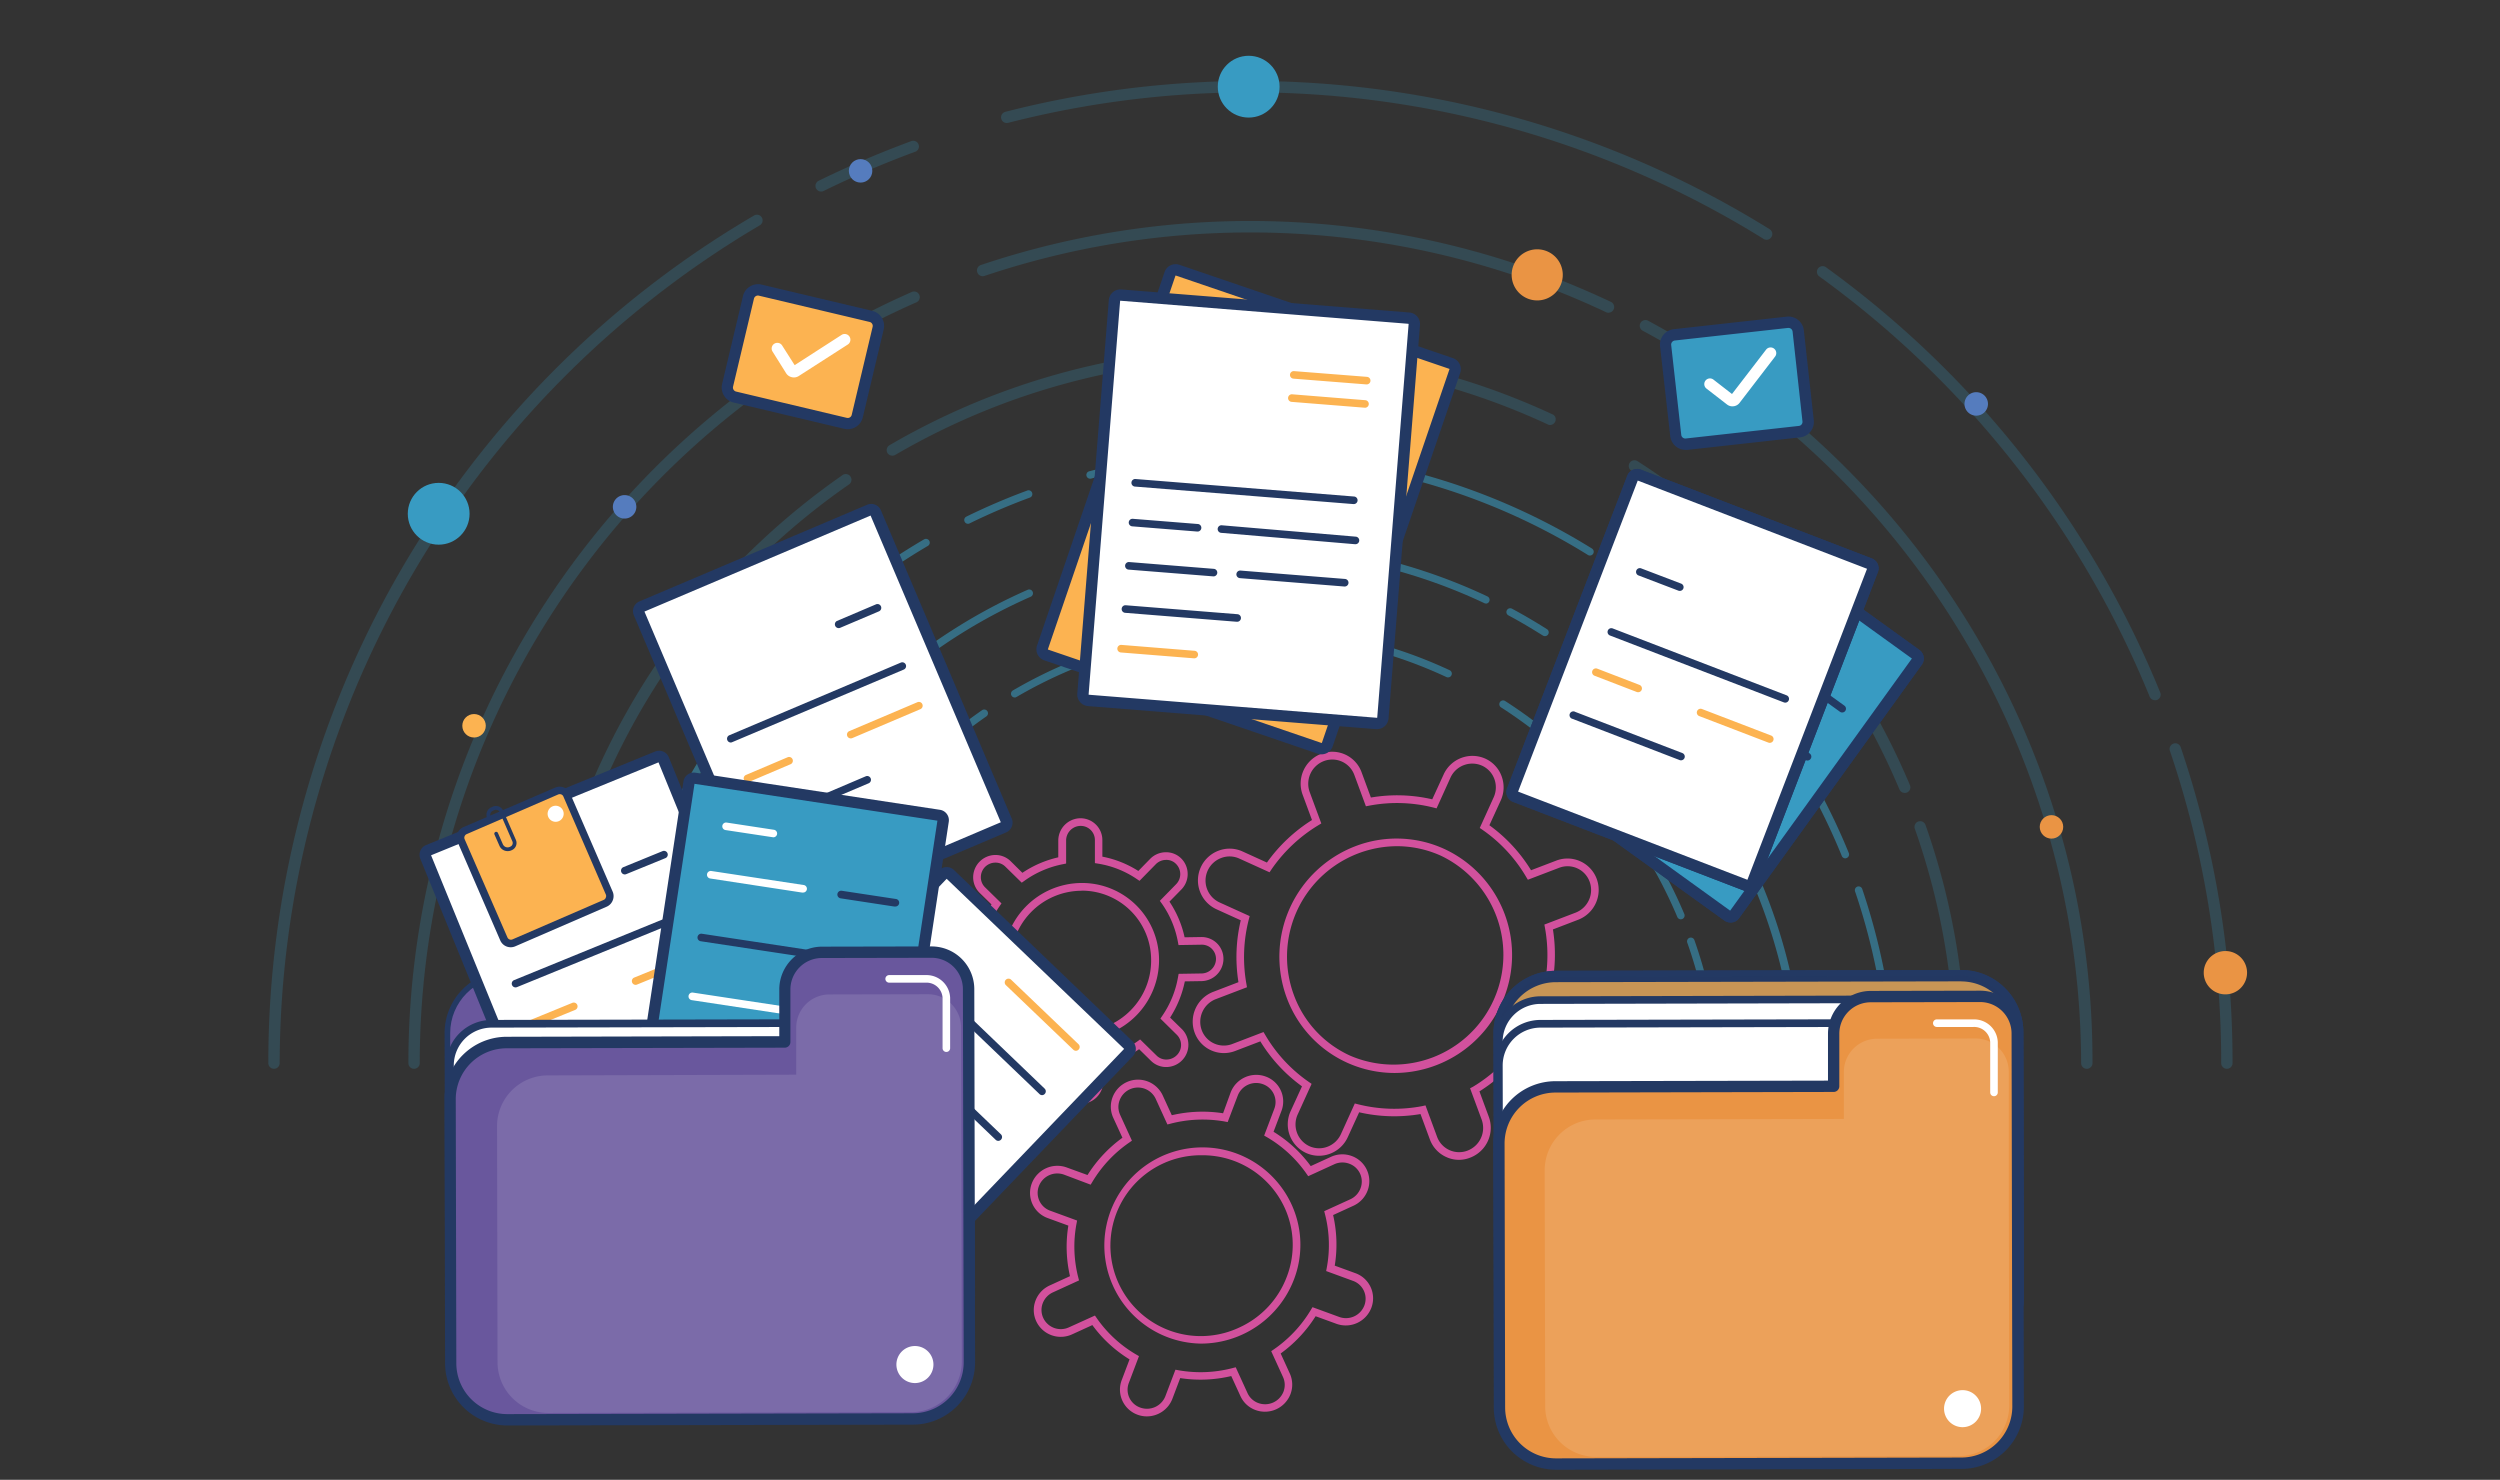 <svg id="Layer_1" data-name="Layer 1" xmlns="http://www.w3.org/2000/svg" viewBox="0 0 660.22 390.8"><rect x="0" y="0" width="660.22" height="390.8" fill="#333333" stroke="none"/><defs><style>.cls-1{opacity:0.57;}.cls-2{fill:#389bc2;}.cls-3{opacity:0.22;}.cls-4{fill:#d2519d;}.cls-5{fill:#fcb351;}.cls-12,.cls-6{fill:#233963;}.cls-11,.cls-7{fill:#fff;}.cls-8{fill:#557cbe;}.cls-9{fill:#ea9444;}.cls-10{fill:#69579d;}.cls-11{opacity:0.12;}.cls-12{opacity:0.24;}</style></defs><g class="cls-1"><path class="cls-2" d="M206.91,290.7a1,1,0,0,1-1-1,124.53,124.53,0,0,1,53.44-102.15,1,1,0,0,1,1.39.25,1,1,0,0,1-.25,1.39A122.49,122.49,0,0,0,207.91,289.7,1,1,0,0,1,206.91,290.7Z"/><path class="cls-2" d="M453.54,290.7a1,1,0,0,1-1-1,122,122,0,0,0-6.93-40.7,1,1,0,1,1,1.88-.67,124,124,0,0,1,7.05,41.37A1,1,0,0,1,453.54,290.7Z"/><path class="cls-2" d="M443.89,242.78a1,1,0,0,1-.93-.61,122.13,122.13,0,0,0-46.55-55.36,1,1,0,0,1-.3-1.38,1,1,0,0,1,1.38-.3,124.17,124.17,0,0,1,47.32,56.26,1,1,0,0,1-.54,1.31A1,1,0,0,1,443.89,242.78Z"/><path class="cls-2" d="M268,184.2a1,1,0,0,1-.87-.49,1,1,0,0,1,.36-1.37A124.5,124.5,0,0,1,382.85,177a1,1,0,0,1-.85,1.81,122.53,122.53,0,0,0-113.48,5.21A.93.93,0,0,1,268,184.2Z"/><path class="cls-2" d="M185,290.7a1,1,0,0,1-1-1,146.4,146.4,0,0,1,87.39-133.94,1,1,0,0,1,.81,1.83A144.4,144.4,0,0,0,186,289.7,1,1,0,0,1,185,290.7Z"/><path class="cls-2" d="M475.49,290.7a1,1,0,0,1-1-1,145,145,0,0,0-58.42-116,1,1,0,1,1,1.19-1.6,147.4,147.4,0,0,1,43.09,50.7,144.7,144.7,0,0,1,16.14,66.86A1,1,0,0,1,475.49,290.7Z"/><path class="cls-2" d="M408,168a1,1,0,0,1-.53-.15c-3-1.88-6-3.68-9.12-5.34a1,1,0,0,1,.95-1.76c3.13,1.68,6.24,3.5,9.24,5.41A1,1,0,0,1,408,168Z"/><path class="cls-2" d="M392.43,159.39a.92.92,0,0,1-.42-.1A144.81,144.81,0,0,0,284,153a1,1,0,1,1-.64-1.89,146.71,146.71,0,0,1,109.46,6.4,1,1,0,0,1-.43,1.9Z"/><path class="cls-2" d="M499.83,290.7a1,1,0,0,1-1-1,168.46,168.46,0,0,0-8.91-54.23,1,1,0,1,1,1.89-.64,170.46,170.46,0,0,1,9,54.87A1,1,0,0,1,499.83,290.7Z"/><path class="cls-2" d="M487.33,226.68a1,1,0,0,1-.93-.63,168.84,168.84,0,0,0-57.38-73,1,1,0,0,1-.22-1.4,1,1,0,0,1,1.4-.22,170.83,170.83,0,0,1,58.05,73.85,1,1,0,0,1-.55,1.3A1,1,0,0,1,487.33,226.68Z"/><path class="cls-2" d="M419.88,146.71a1,1,0,0,1-.53-.15,169.11,169.11,0,0,0-131.2-20.17,1,1,0,0,1-1.22-.72,1,1,0,0,1,.72-1.21,171.06,171.06,0,0,1,132.76,20.4,1,1,0,0,1-.53,1.85Z"/><path class="cls-2" d="M255.65,138.33a1,1,0,0,1-.9-.56,1,1,0,0,1,.46-1.34,172.74,172.74,0,0,1,16-6.86,1,1,0,1,1,.69,1.87,167.65,167.65,0,0,0-15.86,6.79A1,1,0,0,1,255.65,138.33Z"/><path class="cls-2" d="M160.63,290.7a1,1,0,0,1-1-1A170.49,170.49,0,0,1,244,142.46a1,1,0,1,1,1,1.73A169.38,169.38,0,0,0,161.63,289.7,1,1,0,0,1,160.63,290.7Z"/></g><g class="cls-3"><path class="cls-2" d="M142.73,282.26a1.5,1.5,0,0,1-1.5-1.5A188.46,188.46,0,0,1,201,142.87a191,191,0,0,1,21.51-17.41,1.5,1.5,0,1,1,1.71,2.47,186.16,186.16,0,0,0-80,152.83A1.5,1.5,0,0,1,142.73,282.26Z"/><path class="cls-2" d="M517.72,282.26a1.5,1.5,0,0,1-1.5-1.5,185.56,185.56,0,0,0-10.54-61.9,1.49,1.49,0,0,1,.91-1.91,1.51,1.51,0,0,1,1.92.92,188.59,188.59,0,0,1,10.71,62.89A1.5,1.5,0,0,1,517.72,282.26Z"/><path class="cls-2" d="M503,209.4a1.51,1.51,0,0,1-1.38-.92,185.71,185.71,0,0,0-70.8-84.17,1.5,1.5,0,1,1,1.63-2.52,188.69,188.69,0,0,1,71.93,85.52,1.5,1.5,0,0,1-.8,2A1.47,1.47,0,0,1,503,209.4Z"/><path class="cls-2" d="M235.64,120.33a1.49,1.49,0,0,1-1.3-.74,1.51,1.51,0,0,1,.54-2,189.32,189.32,0,0,1,175.35-8.06A1.5,1.5,0,0,1,409,112.2a186.3,186.3,0,0,0-172.56,7.93A1.49,1.49,0,0,1,235.64,120.33Z"/><path class="cls-2" d="M109.35,282.26a1.5,1.5,0,0,1-1.5-1.5A222.56,222.56,0,0,1,240.72,77.14a1.5,1.5,0,1,1,1.21,2.74A219.56,219.56,0,0,0,110.85,280.76,1.5,1.5,0,0,1,109.35,282.26Z"/><path class="cls-2" d="M551.1,282.26a1.5,1.5,0,0,1-1.5-1.5,220.46,220.46,0,0,0-88.84-176.33,1.5,1.5,0,0,1,1.79-2.41,224.52,224.52,0,0,1,65.51,77.1A219.93,219.93,0,0,1,552.6,280.76,1.5,1.5,0,0,1,551.1,282.26Z"/><path class="cls-2" d="M448.5,95.69a1.5,1.5,0,0,1-.81-.24c-4.5-2.86-9.17-5.59-13.86-8.1a1.5,1.5,0,0,1,1.42-2.65c4.76,2.56,9.48,5.32,14.05,8.22a1.5,1.5,0,0,1-.8,2.77Z"/><path class="cls-2" d="M424.81,82.61a1.5,1.5,0,0,1-.64-.15A220.21,220.21,0,0,0,260,72.87a1.5,1.5,0,0,1-1.9-.94A1.49,1.49,0,0,1,259,70a223.2,223.2,0,0,1,166.42,9.72,1.5,1.5,0,0,1-.65,2.86Z"/><path class="cls-2" d="M588.09,282.26a1.5,1.5,0,0,1-1.5-1.5,256,256,0,0,0-13.54-82.46,1.5,1.5,0,1,1,2.84-1,259.08,259.08,0,0,1,13.7,83.42A1.5,1.5,0,0,1,588.09,282.26Z"/><path class="cls-2" d="M569.09,184.91a1.5,1.5,0,0,1-1.39-.93A256.71,256.71,0,0,0,480.45,73a1.5,1.5,0,0,1,1.76-2.43,259.66,259.66,0,0,1,88.27,112.28,1.5,1.5,0,0,1-.83,2A1.36,1.36,0,0,1,569.09,184.91Z"/><path class="cls-2" d="M466.54,63.33a1.45,1.45,0,0,1-.79-.23A257.12,257.12,0,0,0,266.24,32.44a1.5,1.5,0,0,1-.74-2.91,260.13,260.13,0,0,1,201.84,31,1.49,1.49,0,0,1,.48,2.06A1.51,1.51,0,0,1,466.54,63.33Z"/><path class="cls-2" d="M216.84,50.59a1.5,1.5,0,0,1-.66-2.84,258.26,258.26,0,0,1,24.4-10.45,1.5,1.5,0,1,1,1,2.82A254.87,254.87,0,0,0,217.5,50.44,1.55,1.55,0,0,1,216.84,50.59Z"/><path class="cls-2" d="M72.36,282.26a1.5,1.5,0,0,1-1.5-1.5A259.25,259.25,0,0,1,199.14,56.91a1.5,1.5,0,0,1,1.52,2.59A257.54,257.54,0,0,0,73.86,280.76,1.5,1.5,0,0,1,72.36,282.26Z"/></g><path class="cls-4" d="M385.33,306.3a8,8,0,0,1-3.39-.74,8.18,8.18,0,0,1-4.33-4.65l-2.47-6.7a41.28,41.28,0,0,1-16.2-.47l-3,6.55a8.39,8.39,0,0,1-4.65,4.38,8.21,8.21,0,0,1-6.36-.18,8.34,8.34,0,0,1-4.09-11.05l3-6.55a41.24,41.24,0,0,1-11-11.88l-6.67,2.55a8.23,8.23,0,0,1-10.68-4.85,8.44,8.44,0,0,1,4.89-10.77l6.68-2.56a42,42,0,0,1,.61-16.34l-6.47-2.94a8.38,8.38,0,0,1,.57-15.43,8.18,8.18,0,0,1,6.35.18l6.46,2.94a42.3,42.3,0,0,1,11.9-11.23L344,209.85a8.44,8.44,0,0,1,4.88-10.77,8.23,8.23,0,0,1,10.69,4.84l2.47,6.7a41.1,41.1,0,0,1,16.2.47l3-6.55a8.35,8.35,0,0,1,11-4.2,8.18,8.18,0,0,1,4.32,4.66,8.38,8.38,0,0,1-.23,6.39l-3,6.55a41.25,41.25,0,0,1,11,11.88l6.67-2.55a8.24,8.24,0,0,1,10.68,4.85,8.44,8.44,0,0,1-4.89,10.77l-6.68,2.56a42.22,42.22,0,0,1-.61,16.34l6.46,2.94A8.37,8.37,0,0,1,409.07,280L402.6,277a42,42,0,0,1-11.9,11.22l2.48,6.72a8.44,8.44,0,0,1-4.89,10.77A8.21,8.21,0,0,1,385.33,306.3Zm-8.88-14.38,3.06,8.28a6.2,6.2,0,0,0,8.06,3.66,6.41,6.41,0,0,0,3.72-8.18l-3.06-8.28L389,287a40.15,40.15,0,0,0,12.47-11.77l.48-.69,8,3.62a6.35,6.35,0,0,0,5.25-11.56l-8-3.63.21-.82A40.15,40.15,0,0,0,408,245l-.15-.83,8.24-3.15a6.41,6.41,0,0,0,3.71-8.18,6.2,6.2,0,0,0-8.06-3.66l-8.25,3.15-.44-.73a39.32,39.32,0,0,0-11.57-12.47l-.69-.48,3.67-8.08a6.37,6.37,0,0,0,.18-4.85,6.19,6.19,0,0,0-3.27-3.52,6.32,6.32,0,0,0-8.33,3.2l-3.66,8.08-.82-.21a39.31,39.31,0,0,0-17-.5l-.84.16-3.06-8.29A6.21,6.21,0,0,0,349.6,201a6.42,6.42,0,0,0-3.72,8.19l3.06,8.27-.72.44a40.27,40.27,0,0,0-12.48,11.76l-.47.7-8-3.63a6.15,6.15,0,0,0-4.8-.13,6.36,6.36,0,0,0-.45,11.7l8,3.63-.21.82a40.15,40.15,0,0,0-.64,17.14l.14.83-8.23,3.14a6.43,6.43,0,0,0-3.72,8.19,6.22,6.22,0,0,0,8.07,3.66l8.25-3.16.44.74a39.14,39.14,0,0,0,11.56,12.46l.7.48-3.67,8.08a6.33,6.33,0,0,0,3.08,8.38,6.2,6.2,0,0,0,4.8.14,6.4,6.4,0,0,0,3.54-3.34l3.66-8.08.82.21a39.16,39.16,0,0,0,17,.49Zm-8.17-8.56a30.39,30.39,0,0,1-28.5-19.94,31.26,31.26,0,0,1,18.11-39.93,30.32,30.32,0,0,1,23.5.69,30.87,30.87,0,0,1,15.12,40.9h0A31.07,31.07,0,0,1,368.28,283.36Zm.57-59.89a29.18,29.18,0,0,0-27.17,39.25,28.26,28.26,0,0,0,14.93,16.09A29,29,0,0,0,380.56,226,28.25,28.25,0,0,0,368.85,223.47Z"/><path class="cls-4" d="M285.55,291.49a5.75,5.75,0,0,1-5.77-5.74l0-4.4a27.57,27.57,0,0,1-9.5-3.77l-3.1,3.17a5.88,5.88,0,0,1-4.1,1.77,5.53,5.53,0,0,1-4.13-1.65,5.72,5.72,0,0,1-1.73-4.09,5.86,5.86,0,0,1,1.68-4.14l3.11-3.17a27.26,27.26,0,0,1-4-9.42l-4.4.07a5.9,5.9,0,0,1-4.13-1.64,5.72,5.72,0,0,1-1.73-4.09,5.9,5.9,0,0,1,5.78-5.9l4.42-.08a28,28,0,0,1,3.89-9.56l-3.13-3.06A5.76,5.76,0,0,1,257,231.7a5.91,5.91,0,0,1,5.78-5.91,5.73,5.73,0,0,1,4.13,1.65L270,230.5a28.17,28.17,0,0,1,9.48-4.09l0-4.41a5.91,5.91,0,0,1,5.78-5.91,5.8,5.8,0,0,1,4.13,1.65,5.72,5.72,0,0,1,1.73,4.09l0,4.4a27.4,27.4,0,0,1,9.5,3.78l3.1-3.17h0a5.8,5.8,0,0,1,4.1-1.77,5.64,5.64,0,0,1,4.13,1.64,5.83,5.83,0,0,1,0,8.23l-3.11,3.17a27.42,27.42,0,0,1,4,9.42l4.4-.07a5.82,5.82,0,0,1,4.13,1.64,5.74,5.74,0,0,1,1.73,4.1,5.9,5.9,0,0,1-5.78,5.9l-4.42.07a28,28,0,0,1-3.89,9.56l3.13,3.06a5.87,5.87,0,0,1-4.05,10,5.68,5.68,0,0,1-4.13-1.64l-3.13-3.07a28,28,0,0,1-9.48,4.09l0,4.42a5.9,5.9,0,0,1-5.78,5.9ZM270,275l.7.47a25.59,25.59,0,0,0,10.24,4.07l.85.14,0,6.09a3.74,3.74,0,0,0,3.75,3.73h.06a3.86,3.86,0,0,0,3.79-3.87l0-6.08.82-.16A26.21,26.21,0,0,0,300.4,275l.69-.5,4.33,4.24a3.6,3.6,0,0,0,2.68,1.07,3.86,3.86,0,0,0,2.69-1.16,3.79,3.79,0,0,0,0-5.37L306.45,269l.47-.7a25.87,25.87,0,0,0,4.19-10.3l.15-.82,6.08-.1a3.87,3.87,0,0,0,3.79-3.87,3.77,3.77,0,0,0-1.12-2.66,3.72,3.72,0,0,0-2.62-1.07h-.07l-6.09.1-.16-.84a25.43,25.43,0,0,0-4.28-10.16l-.49-.68,4.28-4.37a3.8,3.8,0,0,0,0-5.37,3.52,3.52,0,0,0-2.69-1.07,3.83,3.83,0,0,0-2.68,1.16h0l-4.28,4.37-.7-.47A25.3,25.3,0,0,0,290,228.08l-.85-.14,0-6.1a3.74,3.74,0,0,0-3.74-3.73h-.07a3.86,3.86,0,0,0-3.79,3.87l0,6.07-.82.17a25.92,25.92,0,0,0-10.21,4.4l-.69.49-4.33-4.24a3.67,3.67,0,0,0-2.68-1.06,3.84,3.84,0,0,0-3.79,3.87,3.71,3.71,0,0,0,1.12,2.66l4.33,4.24-.48.7a25.82,25.82,0,0,0-4.19,10.3l-.15.82-6.08.1a3.86,3.86,0,0,0-3.79,3.87,3.72,3.72,0,0,0,3.81,3.72l6.09-.09.16.84A25.39,25.39,0,0,0,264.12,269l.49.69-4.28,4.37a3.83,3.83,0,0,0-1.11,2.71,3.77,3.77,0,0,0,1.12,2.66,3.62,3.62,0,0,0,2.69,1.06,3.75,3.75,0,0,0,2.68-1.16Zm15.23-.57A20.24,20.24,0,0,1,271,268.59a20.77,20.77,0,0,1,14.39-35.4,20.33,20.33,0,0,1,20.7,20.28,20.86,20.86,0,0,1-20.49,20.92Zm.47-39.19h-.31a18.74,18.74,0,0,0-13,31.93,18.29,18.29,0,0,0,13.15,5.23,18.7,18.7,0,0,0,13.12-5.66h0A18.64,18.64,0,0,0,304,253.48a18.31,18.31,0,0,0-18.34-18.27Z"/><path class="cls-4" d="M302.87,374.05a7.06,7.06,0,0,1-2.46-.44,7.06,7.06,0,0,1-4.18-9.14L298.3,359a34.39,34.39,0,0,1-9.82-9.06l-5.36,2.45a7.15,7.15,0,0,1-9.47-3.48,7,7,0,0,1-.18-5.44,7.18,7.18,0,0,1,3.75-4l5.35-2.45a34.67,34.67,0,0,1-.43-13.35l-5.48-2a7.06,7.06,0,0,1-4.18-9.14,7.23,7.23,0,0,1,9.22-4.22l5.5,2a35.47,35.47,0,0,1,9.22-9.85L294,295.2a7,7,0,0,1-.18-5.44,7.19,7.19,0,0,1,13.22-.52l2.42,5.28A35.37,35.37,0,0,1,323,294L325,288.5a7.24,7.24,0,0,1,9.22-4.21,7,7,0,0,1,4.18,9.14l-2.07,5.46a34.53,34.53,0,0,1,9.82,9.06l5.36-2.45a7.16,7.16,0,0,1,5.47-.21,7,7,0,0,1,4,3.69,7.06,7.06,0,0,1,.18,5.45,7.16,7.16,0,0,1-3.75,4l-5.35,2.45a34.72,34.72,0,0,1,.43,13.36l5.48,2a7.05,7.05,0,0,1,4.18,9.15,7.23,7.23,0,0,1-9.22,4.21l-5.49-2a35.61,35.61,0,0,1-9.23,9.84l2.41,5.28a7.06,7.06,0,0,1,.18,5.45,7.23,7.23,0,0,1-9.22,4.21,7,7,0,0,1-4-3.7l-2.42-5.28a35.16,35.16,0,0,1-13.48.54l-2.07,5.48A7.24,7.24,0,0,1,302.87,374.05Zm-13.71-26.63.48.69a32.74,32.74,0,0,0,10.41,9.6l.74.43-2.67,7.05a5,5,0,0,0,3,6.53,5.21,5.21,0,0,0,6.64-3l2.66-7,.82.15a33.41,33.41,0,0,0,14.28-.58l.82-.21,3.11,6.81a5,5,0,0,0,2.86,2.64,5.21,5.21,0,0,0,6.64-3,5,5,0,0,0-.13-3.89l-3.11-6.81.7-.48a33.64,33.64,0,0,0,9.77-10.42l.43-.72,7.06,2.58a5.2,5.2,0,0,0,6.63-3,5,5,0,0,0-3-6.53l-7.08-2.59.16-.84a32.64,32.64,0,0,0-.46-14.15l-.21-.82,6.88-3.14a5.19,5.19,0,0,0,2.7-2.88,5,5,0,0,0-3-6.53,5.15,5.15,0,0,0-3.93.16l-6.88,3.15-.48-.69a32.89,32.89,0,0,0-10.41-9.61l-.74-.43,2.67-7.05a5,5,0,0,0-3-6.52,5.21,5.21,0,0,0-6.64,3l-2.66,7-.82-.15a33.58,33.58,0,0,0-14.28.58l-.82.21-3.11-6.81a5.17,5.17,0,0,0-9.5.39,5,5,0,0,0,.13,3.89l3.11,6.81-.7.49a33.53,33.53,0,0,0-9.77,10.42l-.43.71L281,310.21a5.21,5.21,0,0,0-6.63,3,5,5,0,0,0,3,6.53l7.08,2.59-.16.84a32.69,32.69,0,0,0,.46,14.16l.21.81-6.88,3.15a5.17,5.17,0,0,0-2.7,2.87,5,5,0,0,0,.13,3.89,5.11,5.11,0,0,0,6.79,2.48Zm28,7.41a25.91,25.91,0,1,1,23.93-36.74,25.52,25.52,0,0,1,.63,19.8,26.34,26.34,0,0,1-24.56,16.94Zm.36-49.74a23.88,23.88,0,1,0,9.72,45.51h0a24.05,24.05,0,0,0,12.59-13.43,23.51,23.51,0,0,0-.58-18.24A23.84,23.84,0,0,0,317.51,305.09Z"/><rect class="cls-5" x="194.42" y="79.67" width="35.21" height="29.04" rx="2.58" transform="translate(27.49 -46.42) rotate(13.35)"/><path class="cls-6" d="M223.88,113.35a3.83,3.83,0,0,1-.94-.11h0L193.7,106.3a4.09,4.09,0,0,1-3-4.91l5.52-23.23a4.09,4.09,0,0,1,4.91-3l29.24,6.94a4.09,4.09,0,0,1,3,4.92l-5.52,23.22A4.08,4.08,0,0,1,223.88,113.35Zm-.25-3a1.07,1.07,0,0,0,1.3-.8l5.52-23.23a1.08,1.08,0,0,0-.8-1.3l-29.24-6.94a1.08,1.08,0,0,0-1.3.8l-5.52,23.23a1.09,1.09,0,0,0,.81,1.3l29.23,6.94Z"/><path class="cls-7" d="M209.64,99.68a2.14,2.14,0,0,1-.5-.06,2.35,2.35,0,0,1-1.5-1L204,92.81a1.5,1.5,0,0,1,2.53-1.61l3.33,5.23,12.41-8A1.5,1.5,0,0,1,223.87,91l-13,8.35A2.34,2.34,0,0,1,209.64,99.68Z"/><rect class="cls-2" x="441.1" y="86.68" width="35.21" height="29.04" rx="2.58" transform="translate(-8.37 51.28) rotate(-6.34)"/><path class="cls-6" d="M445.09,118.81a4.08,4.08,0,0,1-4-3.63L438.4,91.45A4.09,4.09,0,0,1,442,86.94l29.86-3.32a4.09,4.09,0,0,1,4.51,3.61L479,111a4.09,4.09,0,0,1-3.61,4.5l-29.86,3.32ZM472.32,86.6h-.12l-29.86,3.32a1.09,1.09,0,0,0-1,1.2L444,114.85a1.05,1.05,0,0,0,.4.72,1.07,1.07,0,0,0,.79.23l29.87-3.32h0a1.07,1.07,0,0,0,.95-1.19L473.4,87.56A1.09,1.09,0,0,0,472.32,86.6Z"/><path class="cls-7" d="M457.51,107.31a2.29,2.29,0,0,1-1.44-.5l-5.41-4.19a1.5,1.5,0,0,1,1.84-2.37l4.9,3.8,9-11.71a1.5,1.5,0,1,1,2.38,1.83l-9.38,12.22a2.33,2.33,0,0,1-1.57.9Z"/><circle class="cls-2" cx="115.85" cy="135.68" r="8.16"/><circle class="cls-2" cx="329.76" cy="22.89" r="8.16"/><path class="cls-8" d="M168.05,133.85a3.1,3.1,0,1,1-3.1-3.1A3.1,3.1,0,0,1,168.05,133.85Z"/><path class="cls-8" d="M525,106.67a3.1,3.1,0,1,1-3.1-3.1A3.1,3.1,0,0,1,525,106.67Z"/><circle class="cls-8" cx="227.27" cy="45.12" r="3.1"/><circle class="cls-5" cx="125.19" cy="191.67" r="3.1"/><circle class="cls-9" cx="541.77" cy="218.37" r="3.1"/><path class="cls-9" d="M593.42,256.87a5.72,5.72,0,1,1-5.72-5.71A5.71,5.71,0,0,1,593.42,256.87Z"/><path class="cls-9" d="M412.71,72.6A6.75,6.75,0,1,1,406,65.84,6.75,6.75,0,0,1,412.71,72.6Z"/><rect class="cls-8" x="118.97" y="257.79" width="136.97" height="99.62" rx="14.94" transform="translate(-0.65 0.39) rotate(-0.12)"/><path class="cls-6" d="M134,359a16.46,16.46,0,0,1-16.44-16.41l-.15-69.73a16.46,16.46,0,0,1,16.41-16.48l107.09-.22h0a16.45,16.45,0,0,1,16.44,16.41l.15,69.73a16.47,16.47,0,0,1-16.41,16.47h0L134,359Zm107.12-1.73h0Zm-.18-98.11h0l-107.08.22a13.46,13.46,0,0,0-13.42,13.47l.15,69.73A13.45,13.45,0,0,0,134,356h0l107.09-.23a13.49,13.49,0,0,0,13.41-13.47l-.15-69.73A13.45,13.45,0,0,0,240.93,259.18Z"/><rect class="cls-10" x="118.97" y="257.79" width="136.97" height="99.62" rx="14.94" transform="translate(-0.65 0.39) rotate(-0.12)"/><rect class="cls-7" x="209.06" y="240.79" width="67.88" height="91" rx="1.28" transform="translate(265.72 -88.54) rotate(43.79)"/><path class="cls-6" d="M236,343.59a2.75,2.75,0,0,1-1.92-.77h0L186.9,297.61a2.77,2.77,0,0,1-.86-1.95,2.8,2.8,0,0,1,.77-2L248,229.84a2.78,2.78,0,0,1,3.93-.08L299.1,275a2.77,2.77,0,0,1,.09,3.92L238,342.74a2.78,2.78,0,0,1-1.95.85Zm.16-2.94Zm-47-45L236,340.5,296.87,277,250,232.08Z"/><path class="cls-5" d="M284.14,277.5a1,1,0,0,1-.69-.28l-17.75-17a1,1,0,1,1,1.38-1.44l17.76,17a1,1,0,0,1,0,1.41A1,1,0,0,1,284.14,277.5Z"/><path class="cls-6" d="M275.22,289.22a1,1,0,0,1-.69-.28L239,254.9a1,1,0,0,1,1.39-1.45l35.5,34.05a1,1,0,0,1,0,1.41A1,1,0,0,1,275.22,289.22Z"/><path class="cls-6" d="M263.65,301.29a1,1,0,0,1-.7-.28l-35.5-34a1,1,0,0,1,1.38-1.44l35.51,34a1,1,0,0,1,0,1.41A1,1,0,0,1,263.65,301.29Z"/><path class="cls-6" d="M252.75,312.65a1,1,0,0,1-.69-.28l-35.51-34a1,1,0,1,1,1.39-1.44l35.51,34a1,1,0,0,1,0,1.41A1,1,0,0,1,252.75,312.65Z"/><path class="cls-6" d="M241.18,324.72a1,1,0,0,1-.69-.27L205,290.4a1,1,0,0,1,1.38-1.44l35.51,34a1,1,0,0,1,0,1.42A1,1,0,0,1,241.18,324.72Z"/><rect class="cls-7" x="126.55" y="208.83" width="67.88" height="91" rx="1.28" transform="translate(-84.26 79.58) rotate(-22.22)"/><path class="cls-6" d="M147,310.4a2.78,2.78,0,0,1-2.57-1.73L111,226.8a2.79,2.79,0,0,1,1.52-3.63L173,198.47a2.78,2.78,0,0,1,3.63,1.52L210,281.87a2.78,2.78,0,0,1-1.52,3.62h0L148,310.19A2.77,2.77,0,0,1,147,310.4Zm-33.16-84.53,33.28,81.46,60.06-24.53-33.28-81.47Zm94.12,58.23h0Zm-.57-1.39Z"/><path class="cls-6" d="M165,230.93a1,1,0,0,1-.92-.63,1,1,0,0,1,.55-1.3l10.4-4.25a1,1,0,0,1,.75,1.85l-10.4,4.25A1,1,0,0,1,165,230.93Z"/><path class="cls-6" d="M136.14,260.76a1,1,0,0,1-.92-.62,1,1,0,0,1,.54-1.3l45.54-18.61a1,1,0,0,1,.76,1.86l-45.54,18.6A1,1,0,0,1,136.14,260.76Z"/><path class="cls-5" d="M167.88,260.09a1,1,0,0,1-.38-1.93l18.1-7.39a1,1,0,1,1,.76,1.85L168.26,260A1,1,0,0,1,167.88,260.09Z"/><path class="cls-5" d="M140.45,271.3a1,1,0,0,1-.38-1.93l11.08-4.53a1,1,0,0,1,.75,1.86l-11.08,4.52A1,1,0,0,1,140.45,271.3Z"/><path class="cls-6" d="M144,283.58a1,1,0,0,1-.93-.62,1,1,0,0,1,.55-1.31l28.05-11.46a1,1,0,0,1,.75,1.86l-28,11.45A1,1,0,0,1,144,283.58Z"/><rect class="cls-5" x="126.16" y="212.8" width="30.36" height="32.28" rx="2" transform="translate(-79.37 75.06) rotate(-23.43)"/><path class="cls-6" d="M134.87,250.16a3.08,3.08,0,0,1-1.11-.21,3,3,0,0,1-1.65-1.6l-11.24-25.94a3,3,0,0,1,1.57-4L146.62,208a3,3,0,0,1,3.95,1.56l11.24,25.94a3,3,0,0,1,0,2.3,3,3,0,0,1-1.6,1.65h0l-24.18,10.48A3.06,3.06,0,0,1,134.87,250.16Zm12.94-40.43a1.14,1.14,0,0,0-.4.08l-24.18,10.48a1,1,0,0,0-.53.55,1,1,0,0,0,0,.77L134,247.55a1,1,0,0,0,.55.54,1,1,0,0,0,.77,0l24.18-10.47A1,1,0,0,0,160,237a1,1,0,0,0,0-.76l-11.24-25.94A1,1,0,0,0,147.81,209.73Zm12,28.78h0Z"/><path class="cls-6" d="M134.06,224.77a2.34,2.34,0,0,1-2.17-1.42l-1.32-3a.5.5,0,0,1,.92-.39l1.31,3a1.44,1.44,0,0,0,.75.73,1.41,1.41,0,0,0,1,0l.22-.1a1.05,1.05,0,0,0,.55-1.38l-3.34-7.7a1.09,1.09,0,0,0-1.43-.57l-.38.17a1.16,1.16,0,0,0-.6,1.52l.08.19a.5.5,0,0,1-.91.4l-.09-.19a2.16,2.16,0,0,1,1.12-2.84l.38-.17a2.1,2.1,0,0,1,2.75,1.09l3.34,7.7a2.05,2.05,0,0,1-1.07,2.7l-.22.1A2.36,2.36,0,0,1,134.06,224.77Z"/><path class="cls-7" d="M148.24,213.41a2.12,2.12,0,1,1-3,0A2.12,2.12,0,0,1,148.24,213.41Z"/><rect class="cls-7" x="183.31" y="143.83" width="67.88" height="91" rx="1.28" transform="translate(-56.71 99.95) rotate(-23)"/><path class="cls-6" d="M204.46,245.58a2.91,2.91,0,0,1-1-.2,2.76,2.76,0,0,1-1.51-1.49l-34.57-81.42a2.79,2.79,0,0,1,1.47-3.64L229,133.3a2.78,2.78,0,0,1,3.64,1.47l34.56,81.42a2.74,2.74,0,0,1,0,2.12,2.78,2.78,0,0,1-1.49,1.52l-60.13,25.53A3,3,0,0,1,204.46,245.58Zm-34.27-84.07,34.39,81,59.72-25.36-34.39-81Z"/><path class="cls-6" d="M221.38,165.87A1,1,0,0,1,221,164l10.34-4.4a1,1,0,0,1,.78,1.85l-10.34,4.39A1.09,1.09,0,0,1,221.38,165.87Z"/><path class="cls-6" d="M193,196.09a1,1,0,0,1-.39-1.92L237.86,175a1,1,0,1,1,.78,1.84L193.36,196A.88.88,0,0,1,193,196.09Z"/><path class="cls-5" d="M224.7,195a1,1,0,0,1-.39-1.93l18-7.64a1,1,0,0,1,.78,1.84l-18,7.65A1.09,1.09,0,0,1,224.7,195Z"/><path class="cls-5" d="M197.42,206.57a1,1,0,0,1-.39-1.93l11-4.67a1,1,0,0,1,.78,1.84l-11,4.68A1.09,1.09,0,0,1,197.42,206.57Z"/><path class="cls-6" d="M201.16,218.8a1,1,0,0,1-.39-1.92L228.66,205a1,1,0,0,1,.78,1.84l-27.89,11.84A1.09,1.09,0,0,1,201.16,218.8Z"/><rect class="cls-2" x="174.95" y="209.89" width="67.88" height="91" rx="1.28" transform="translate(40.67 -28.44) rotate(8.63)"/><path class="cls-6" d="M234.55,306.79l-.42,0h0L169.54,297a2.78,2.78,0,0,1-2.33-3.16l13.27-87.45a2.78,2.78,0,0,1,3.16-2.33l64.59,9.8a2.78,2.78,0,0,1,2.33,3.16l-13.27,87.45a2.78,2.78,0,0,1-2.74,2.36ZM170.21,294l64.15,9.73,13.2-87L183.41,207Z"/><path class="cls-7" d="M204.15,221.09H204l-12.4-1.88a1,1,0,0,1-.84-1.14,1,1,0,0,1,1.14-.84l12.4,1.89a1,1,0,0,1-.15,2Z"/><path class="cls-6" d="M236.34,239.41h-.15L222,237.24a1,1,0,0,1,.3-2l14.24,2.16a1,1,0,0,1-.15,2Z"/><path class="cls-7" d="M212,235.72h-.15L187.55,232a1,1,0,0,1-.83-1.14,1,1,0,0,1,1.14-.84l24.31,3.69a1,1,0,0,1-.15,2Z"/><path class="cls-6" d="M212.9,252.77h-.15l-27.7-4.2a1,1,0,0,1-.84-1.14,1,1,0,0,1,1.14-.84l27.7,4.2a1,1,0,0,1-.15,2Z"/><path class="cls-7" d="M231.47,271.51h-.15l-48.63-7.38a1,1,0,1,1,.3-2l48.63,7.38a1,1,0,0,1,.84,1.14A1,1,0,0,1,231.47,271.51Z"/><path class="cls-7" d="M207.68,284.81h-.16l-27.34-4.15a1,1,0,0,1-.84-1.14,1,1,0,0,1,1.14-.83l27.35,4.15a1,1,0,0,1-.15,2Z"/><path class="cls-7" d="M245.07,369.74l-115,.24a11,11,0,0,1-11-11l-.17-77.65a11,11,0,0,1,11-11l115-.24a11,11,0,0,1,11,11l.16,77.64A11,11,0,0,1,245.07,369.74Z"/><path class="cls-6" d="M130,371a12,12,0,0,1-12-12l-.17-77.65a12,12,0,0,1,12-12l115-.24h0a12,12,0,0,1,12,12l.16,77.65a12,12,0,0,1-12,12v0l-115,.24Zm114.84-99.86h0l-115,.24a10,10,0,0,0-10,10l.17,77.64a10,10,0,0,0,10,10h0l115-.24h0a10,10,0,0,0,10-10l-.16-77.64A10,10,0,0,0,244.88,271.12Z"/><path class="cls-10" d="M246,251.44l-29,.06a9.81,9.81,0,0,0-9.76,9.8l0,13.88-73.47.16a15,15,0,0,0-14.91,15L119,360A15,15,0,0,0,134,375l107.09-.22a15,15,0,0,0,14.91-15l-.14-68.3V290l-.06-28.82A9.81,9.81,0,0,0,246,251.44Z"/><path class="cls-6" d="M134,376.45A16.46,16.46,0,0,1,117.54,360l-.15-69.73a16.45,16.45,0,0,1,16.41-16.47l72-.16,0-12.38A11.32,11.32,0,0,1,217,250l29-.06h0A11.29,11.29,0,0,1,257.3,261.2l.21,98.55a16.46,16.46,0,0,1-16.41,16.48L134,376.45ZM246,252.94,217,253a8.31,8.31,0,0,0-8.26,8.3l0,13.88a1.5,1.5,0,0,1-1.5,1.5l-73.46.16a13.45,13.45,0,0,0-13.42,13.47l.15,69.73A13.45,13.45,0,0,0,134,373.45h0l107.09-.22a13.46,13.46,0,0,0,13.41-13.47l-.21-98.56a8.28,8.28,0,0,0-8.27-8.26Zm0-1.5h0Z"/><path class="cls-11" d="M245,262.56l-26,.06a8.77,8.77,0,0,0-8.73,8.77l0,12.42L144.6,284a13.41,13.41,0,0,0-13.34,13.4l.13,62.4a13.42,13.42,0,0,0,13.4,13.35l95.82-.2A13.41,13.41,0,0,0,254,359.5l-.13-61.13v-1.28l-.06-25.79A8.77,8.77,0,0,0,245,262.56Z"/><path class="cls-7" d="M246.51,360.35a4.89,4.89,0,1,1-4.89-4.88A4.89,4.89,0,0,1,246.51,360.35Z"/><path class="cls-7" d="M249.92,277.81a1,1,0,0,1-1-1v-13.3a4.24,4.24,0,0,0-4.41-4h-9.69a1,1,0,0,1,0-2h9.69a6.24,6.24,0,0,1,6.41,6v13.3A1,1,0,0,1,249.92,277.81Z"/><rect class="cls-8" x="395.94" y="257.79" width="136.97" height="99.62" rx="14.94" transform="translate(-0.64 0.98) rotate(-0.12)"/><path class="cls-6" d="M411,359a16.49,16.49,0,0,1-16.45-16.41l-.14-69.73a16.46,16.46,0,0,1,16.41-16.48l107.09-.22h0a16.46,16.46,0,0,1,16.44,16.41l.15,69.73a16.46,16.46,0,0,1-16.41,16.47h0L411,359Zm107.12-1.73h0Zm-.18-98.11h0l-107.09.22a13.46,13.46,0,0,0-13.41,13.47l.14,69.73A13.49,13.49,0,0,0,411,356h0l107.08-.23a13.49,13.49,0,0,0,13.42-13.47l-.15-69.73A13.45,13.45,0,0,0,517.9,259.18Z"/><rect class="cls-5" x="395.94" y="257.79" width="136.97" height="99.62" rx="14.94" transform="translate(-0.64 0.98) rotate(-0.12)"/><path class="cls-6" d="M411,359a16.49,16.49,0,0,1-16.45-16.41l-.14-69.73a16.46,16.46,0,0,1,16.41-16.48l107.09-.22h0a16.46,16.46,0,0,1,16.44,16.41l.15,69.73a16.46,16.46,0,0,1-16.41,16.47h0L411,359Zm107.12-1.73h0Zm-.18-98.11h0l-107.09.22a13.46,13.46,0,0,0-13.41,13.47l.14,69.73A13.49,13.49,0,0,0,411,356h0l107.08-.23a13.49,13.49,0,0,0,13.42-13.47l-.15-69.73A13.45,13.45,0,0,0,517.9,259.18Z"/><rect class="cls-12" x="395.94" y="257.79" width="136.97" height="99.62" rx="14.94" transform="translate(-0.64 0.98) rotate(-0.12)"/><rect class="cls-7" x="395.94" y="264.02" width="136.97" height="99.62" rx="10.99" transform="translate(-0.66 0.98) rotate(-0.12)"/><path class="cls-6" d="M407,364.75a12,12,0,0,1-12-12l-.16-77.64a12,12,0,0,1,12-12l115-.25h0a12,12,0,0,1,12,12L534,352.5a12,12,0,0,1-12,12l-115,.24Zm115-2.24v0a10,10,0,0,0,10-10l-.17-77.64a10,10,0,0,0-10-10h0l-115,.25a10,10,0,0,0-10,10l.16,77.65a10,10,0,0,0,10,10h0Z"/><path class="cls-7" d="M522,369.74,407,370a11,11,0,0,1-11-11l-.16-77.65a11,11,0,0,1,11-11l115-.24a11,11,0,0,1,11,11l.17,77.64A11,11,0,0,1,522,369.74Z"/><path class="cls-6" d="M407,371a12,12,0,0,1-12-12l-.16-77.65a12,12,0,0,1,12-12l115-.24h0a12,12,0,0,1,12,12l.17,77.65a12,12,0,0,1-12,12v0L407,371Zm114.84-99.86h0l-115,.24a10,10,0,0,0-10,10L397,359a10,10,0,0,0,10,10h0l115-.24h0a10,10,0,0,0,10-10l-.17-77.64A10,10,0,0,0,521.85,271.12Z"/><path class="cls-9" d="M523,263.13l-29,.06a9.81,9.81,0,0,0-9.76,9.8l0,13.88-73.47.16a15,15,0,0,0-14.91,15l.15,69.73a15,15,0,0,0,15,14.91l107.09-.22a15,15,0,0,0,14.91-15l-.14-68.31v-1.43l-.06-28.82A9.81,9.81,0,0,0,523,263.13Z"/><path class="cls-6" d="M410.93,388.14a16.46,16.46,0,0,1-16.44-16.4L394.34,302a16.46,16.46,0,0,1,16.41-16.47l72-.15,0-12.39A11.32,11.32,0,0,1,494,261.69l29-.06h0a11.32,11.32,0,0,1,11.28,11.26l.2,98.55a16.47,16.47,0,0,1-16.41,16.48L411,388.14ZM523,264.63l-29,.06a8.31,8.31,0,0,0-8.26,8.3l0,13.88a1.5,1.5,0,0,1-1.5,1.5l-73.46.16A13.46,13.46,0,0,0,397.34,302l.15,69.73a13.46,13.46,0,0,0,13.44,13.41h0l107.09-.22a13.49,13.49,0,0,0,13.41-13.47l-.2-98.56a8.31,8.31,0,0,0-8.28-8.26Zm0-1.5h0Z"/><path class="cls-11" d="M521.67,274.25l-26,.06a8.78,8.78,0,0,0-8.73,8.77l0,12.42-65.74.14A13.41,13.41,0,0,0,407.93,309l.13,62.4a13.42,13.42,0,0,0,13.4,13.35l95.82-.2a13.41,13.41,0,0,0,13.34-13.4l-.13-61.13v-1.28l0-25.79A8.78,8.78,0,0,0,521.67,274.25Z"/><path class="cls-7" d="M523.18,372a4.89,4.89,0,1,1-4.89-4.88A4.88,4.88,0,0,1,523.18,372Z"/><path class="cls-7" d="M526.59,289.5a1,1,0,0,1-1-1V275.21a4.25,4.25,0,0,0-4.41-4h-9.69a1,1,0,0,1,0-2h9.69a6.25,6.25,0,0,1,6.41,6V288.5A1,1,0,0,1,526.59,289.5Z"/><rect class="cls-7" x="424.7" y="147.04" width="63.45" height="85.06" rx="1.28" transform="translate(197 -231.09) rotate(35.78)"/><path class="cls-6" d="M457,243.62a2.79,2.79,0,0,1-1.62-.52h0L406,207.49a2.78,2.78,0,0,1-.62-3.88l48.24-66.93a2.78,2.78,0,0,1,3.88-.63l49.4,35.61a2.78,2.78,0,0,1,.63,3.87l-48.25,66.94a2.75,2.75,0,0,1-1.8,1.12A3.4,3.4,0,0,1,457,243.62Zm.13-3Zm-49.22-35.48,49,35.35,48-66.58-49-35.35Z"/><rect class="cls-2" x="424.7" y="147.04" width="63.45" height="85.06" rx="1.28" transform="translate(197 -231.09) rotate(35.78)"/><path class="cls-6" d="M457,243.62a2.79,2.79,0,0,1-1.62-.52h0L406,207.49a2.78,2.78,0,0,1-.62-3.88l48.24-66.93a2.78,2.78,0,0,1,3.88-.63l49.4,35.61a2.78,2.78,0,0,1,.63,3.87l-48.25,66.94a2.75,2.75,0,0,1-1.8,1.12A3.4,3.4,0,0,1,457,243.62Zm.13-3Zm-49.22-35.48,49,35.35,48-66.58-49-35.35Z"/><path class="cls-6" d="M486.5,188.16a1,1,0,0,1-.59-.19l-8.51-6.13a1,1,0,1,1,1.17-1.63l8.51,6.14a1,1,0,0,1,.23,1.4A1,1,0,0,1,486.5,188.16Z"/><path class="cls-6" d="M477.36,200.85a1,1,0,0,1-.59-.19l-37.3-26.89a1,1,0,0,1,1.17-1.62L477.94,199a1,1,0,0,1,.23,1.39A1,1,0,0,1,477.36,200.85Z"/><path class="cls-5" d="M471.14,209.48a1.09,1.09,0,0,1-.59-.19L455.73,198.6A1,1,0,1,1,456.9,197l14.82,10.68a1,1,0,0,1-.58,1.82Z"/><path class="cls-5" d="M442.91,189.13a1,1,0,0,1-.58-.19l-9.08-6.54a1,1,0,0,1,1.17-1.62l9.08,6.54a1,1,0,0,1-.59,1.81Z"/><path class="cls-6" d="M448.84,208.07a1,1,0,0,1-.58-.19l-23-16.56a1,1,0,0,1-.23-1.4,1,1,0,0,1,1.4-.22l23,16.56a1,1,0,0,1,.23,1.39A1,1,0,0,1,448.84,208.07Z"/><rect class="cls-7" x="413.05" y="134.13" width="67.88" height="91" rx="1.28" transform="translate(94.29 -148.51) rotate(21.04)"/><path class="cls-6" d="M461.59,235.41a2.68,2.68,0,0,1-1-.19h0l-61-23.45a2.77,2.77,0,0,1-1.59-3.59l31.75-82.55a2.79,2.79,0,0,1,3.59-1.6l61,23.46a2.78,2.78,0,0,1,1.59,3.59l-31.75,82.55A2.79,2.79,0,0,1,461.59,235.41Zm-60.68-26.36,60.56,23.29,31.59-82.13-60.55-23.3Z"/><rect class="cls-7" x="413.05" y="134.13" width="67.88" height="91" rx="1.28" transform="translate(94.29 -148.51) rotate(21.04)"/><path class="cls-6" d="M461.59,235.41a2.68,2.68,0,0,1-1-.19h0l-61-23.45a2.77,2.77,0,0,1-1.59-3.59l31.75-82.55a2.79,2.79,0,0,1,3.59-1.6l61,23.46a2.78,2.78,0,0,1,1.59,3.59l-31.75,82.55A2.79,2.79,0,0,1,461.59,235.41Zm-60.68-26.36,60.56,23.29,31.59-82.13-60.55-23.3Z"/><path class="cls-6" d="M443.62,156.05a1.13,1.13,0,0,1-.36-.06l-10.49-4a1,1,0,1,1,.72-1.86l10.49,4a1,1,0,0,1,.57,1.29A1,1,0,0,1,443.62,156.05Z"/><path class="cls-6" d="M471.45,185.56a1.1,1.1,0,0,1-.36-.07l-45.91-17.66a1,1,0,0,1,.71-1.87l45.91,17.66a1,1,0,0,1-.35,1.94Z"/><path class="cls-5" d="M467.36,196.18a1.15,1.15,0,0,1-.36-.07l-18.25-7a1,1,0,0,1,.72-1.87l18.25,7a1,1,0,0,1-.36,1.94Z"/><path class="cls-5" d="M432.62,182.81a1.13,1.13,0,0,1-.36-.06l-11.17-4.3a1,1,0,0,1-.57-1.29,1,1,0,0,1,1.29-.58l11.17,4.3a1,1,0,0,1,.57,1.29A1,1,0,0,1,432.62,182.81Z"/><path class="cls-6" d="M443.91,200.79a.92.92,0,0,1-.36-.07l-28.27-10.88A1,1,0,1,1,416,188l28.28,10.87a1,1,0,0,1,.58,1.3A1,1,0,0,1,443.91,200.79Z"/><rect class="cls-5" x="290.03" y="80.79" width="79.46" height="107.38" rx="1.58" transform="translate(61.14 -99.34) rotate(18.85)"/><path class="cls-6" d="M349,199.21a3.11,3.11,0,0,1-1-.16l-72.21-24.66a3.08,3.08,0,0,1-1.92-3.91l33.68-98.63a3.08,3.08,0,0,1,3.91-1.92L383.7,94.58a3.08,3.08,0,0,1,1.92,3.91l-33.68,98.64A3.1,3.1,0,0,1,349,199.21ZM310.5,72.76a.1.1,0,0,0-.08.06l-33.68,98.63a.09.09,0,0,0,.05.1L349,196.21h0a.09.09,0,0,0,.1-.05l33.68-98.64a.1.1,0,0,0,0-.1L310.52,72.77Z"/><rect class="cls-7" x="290.03" y="80.79" width="79.46" height="107.38" rx="1.58" transform="translate(11.79 -25.9) rotate(4.58)"/><path class="cls-6" d="M363.63,192.56h-.25l-76.06-6.09a3.09,3.09,0,0,1-2.1-1.08,3,3,0,0,1-.72-2.24l8.32-103.89a3.09,3.09,0,0,1,3.32-2.82l76.06,6.09A3.07,3.07,0,0,1,375,85.83L366.7,189.72a3.08,3.08,0,0,1-3.07,2.84ZM295.89,79.42a.08.08,0,0,0-.08.07l-8.32,103.89a.11.11,0,0,0,.07.09l76.06,6.09h0c.05,0,.09,0,.09-.08L372,85.59a.08.08,0,0,0-.07-.08L295.9,79.42Z"/><line class="cls-7" x1="341.67" y1="98.97" x2="360.93" y2="100.52"/><path class="cls-5" d="M360.93,101.52h-.08L341.59,100a1,1,0,0,1-.92-1.08,1,1,0,0,1,1.08-.91L361,99.52a1,1,0,0,1,.92,1.08A1,1,0,0,1,360.93,101.52Z"/><line class="cls-7" x1="341.17" y1="105.13" x2="360.44" y2="106.67"/><path class="cls-5" d="M360.44,107.67h-.08l-19.27-1.54a1,1,0,0,1,.16-2l19.27,1.55a1,1,0,0,1-.08,2Z"/><line class="cls-7" x1="296.06" y1="171.31" x2="315.33" y2="172.85"/><path class="cls-5" d="M315.33,173.85h-.08L296,172.31a1,1,0,0,1,.16-2l19.27,1.55a1,1,0,0,1-.08,2Z"/><line class="cls-7" x1="299.04" y1="138" x2="316.18" y2="139.37"/><path class="cls-6" d="M316.18,140.37h-.08L299,139a1,1,0,0,1-.91-1.08,1,1,0,0,1,1.07-.91l17.14,1.37a1,1,0,0,1-.08,2Z"/><line class="cls-7" x1="297.22" y1="160.84" x2="326.68" y2="163.2"/><path class="cls-6" d="M326.68,164.2h-.08l-29.46-2.36a1,1,0,1,1,.16-2l29.46,2.36a1,1,0,0,1-.08,2Z"/><line class="cls-7" x1="298.13" y1="149.42" x2="320.43" y2="151.21"/><path class="cls-6" d="M320.43,152.21h-.08l-22.3-1.78a1,1,0,0,1-.92-1.08,1,1,0,0,1,1.08-.92l22.3,1.79a1,1,0,0,1-.08,2Z"/><line class="cls-7" x1="299.8" y1="127.5" x2="357.48" y2="132.12"/><path class="cls-6" d="M357.48,133.12h-.08l-57.68-4.62a1,1,0,0,1-.92-1.08,1,1,0,0,1,1.08-.92l57.68,4.62a1,1,0,0,1-.08,2Z"/><line class="cls-7" x1="327.55" y1="151.69" x2="355.11" y2="153.89"/><path class="cls-6" d="M355.11,154.89H355l-27.56-2.21a1,1,0,1,1,.16-2l27.56,2.21a1,1,0,0,1-.08,2Z"/><line class="cls-7" x1="322.57" y1="139.73" x2="357.92" y2="142.72"/><path class="cls-6" d="M357.92,143.72h-.09l-35.34-3a1,1,0,0,1,.17-2l35.34,3a1,1,0,0,1-.08,2Z"/></svg>
